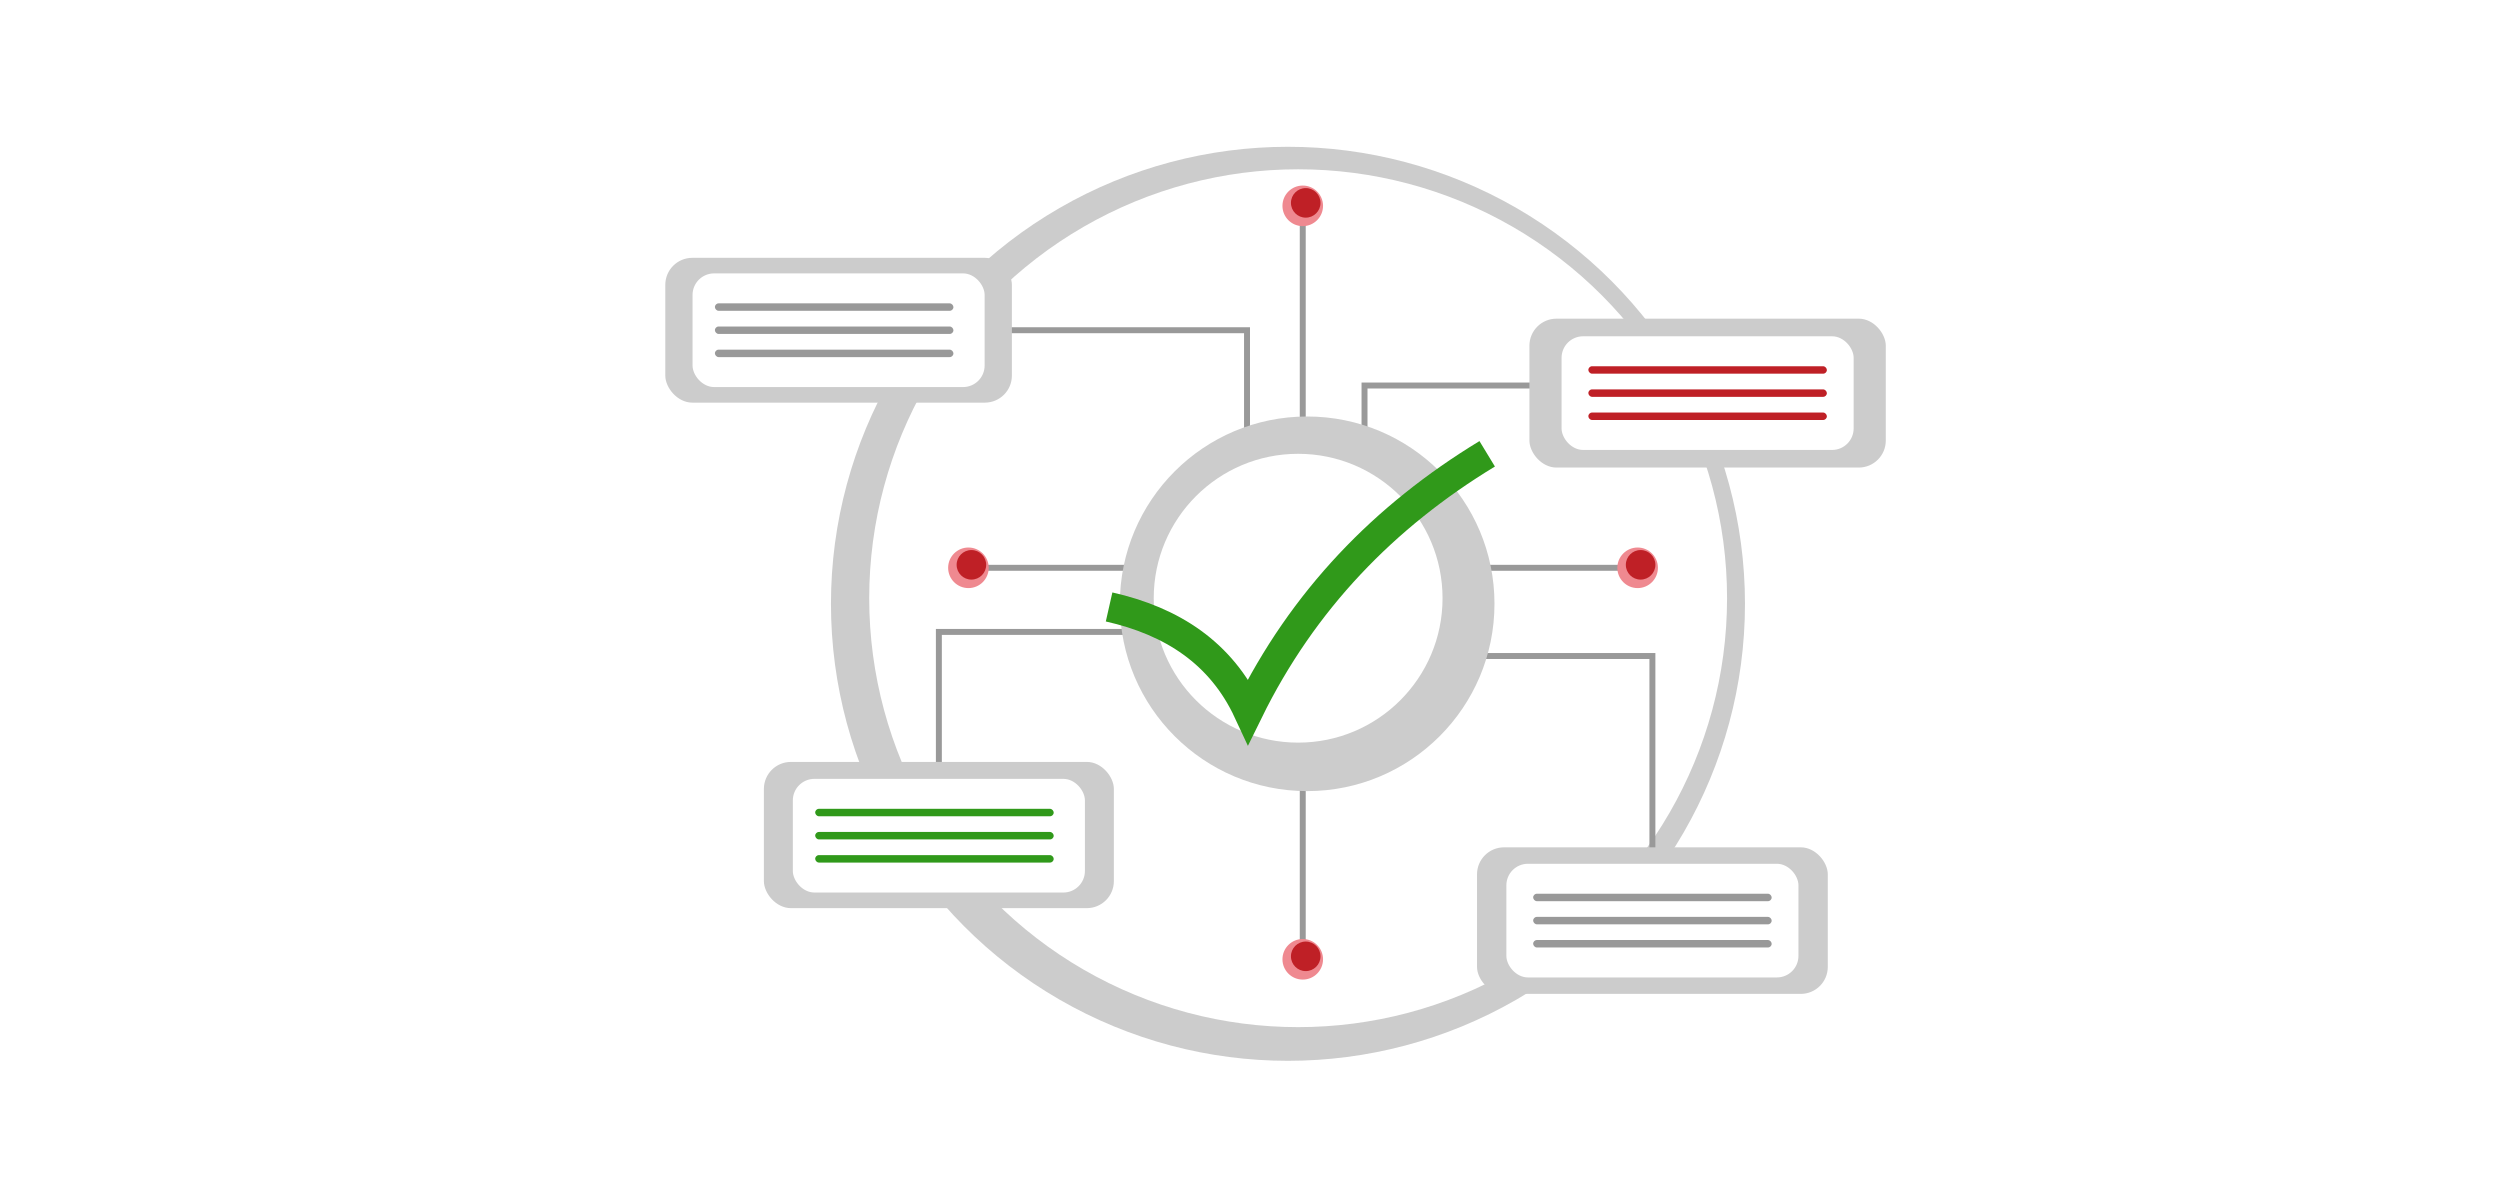 <?xml version="1.0" encoding="UTF-8"?>
<svg id="Layer_2" data-name="Layer 2" xmlns="http://www.w3.org/2000/svg" xmlns:xlink="http://www.w3.org/1999/xlink" viewBox="0 0 4200 2000">
  <defs>
    <style>
      .cls-1, .cls-2, .cls-3, .cls-4 {
        fill: #bf2026;
      }

      .cls-5 {
        filter: url(#drop-shadow-17);
      }

      .cls-5, .cls-6, .cls-7, .cls-8, .cls-9, .cls-10 {
        fill: #fff;
      }

      .cls-11 {
        filter: url(#drop-shadow-3);
      }

      .cls-11, .cls-12, .cls-13, .cls-14, .cls-15, .cls-16, .cls-17 {
        fill: none;
        stroke-miterlimit: 10;
      }

      .cls-11, .cls-12, .cls-13, .cls-14, .cls-15, .cls-17 {
        stroke: #999;
        stroke-width: 10px;
      }

      .cls-18 {
        filter: url(#drop-shadow-16);
      }

      .cls-18, .cls-19, .cls-20, .cls-21, .cls-22, .cls-23 {
        fill: #ccc;
      }

      .cls-19 {
        filter: url(#drop-shadow-12);
      }

      .cls-12 {
        filter: url(#drop-shadow-4);
      }

      .cls-13 {
        filter: url(#drop-shadow-6);
      }

      .cls-14 {
        filter: url(#drop-shadow-5);
      }

      .cls-24 {
        filter: url(#drop-shadow-30);
      }

      .cls-24, .cls-25, .cls-26, .cls-27, .cls-28, .cls-29 {
        fill: #999;
      }

      .cls-20 {
        filter: url(#drop-shadow-9);
      }

      .cls-6 {
        filter: url(#drop-shadow-15);
      }

      .cls-21 {
        filter: url(#drop-shadow-14);
      }

      .cls-2 {
        filter: url(#drop-shadow-26);
      }

      .cls-7 {
        filter: url(#drop-shadow-13);
      }

      .cls-3 {
        filter: url(#drop-shadow-25);
      }

      .cls-30 {
        filter: url(#drop-shadow-20);
      }

      .cls-30, .cls-31, .cls-32, .cls-33 {
        fill: #ef8990;
      }

      .cls-34 {
        filter: url(#drop-shadow-35);
      }

      .cls-34, .cls-35, .cls-36 {
        fill: #30991a;
      }

      .cls-4 {
        filter: url(#drop-shadow-24);
      }

      .cls-22 {
        filter: url(#drop-shadow-1);
      }

      .cls-31 {
        filter: url(#drop-shadow-21);
      }

      .cls-32 {
        filter: url(#drop-shadow-23);
      }

      .cls-33 {
        filter: url(#drop-shadow-22);
      }

      .cls-35 {
        filter: url(#drop-shadow-34);
      }

      .cls-25 {
        filter: url(#drop-shadow-31);
      }

      .cls-26 {
        filter: url(#drop-shadow-28);
      }

      .cls-8 {
        filter: url(#drop-shadow-10);
      }

      .cls-9 {
        filter: url(#drop-shadow-19);
      }

      .cls-15 {
        filter: url(#drop-shadow-8);
      }

      .cls-10 {
        filter: url(#drop-shadow-2);
      }

      .cls-27 {
        filter: url(#drop-shadow-27);
      }

      .cls-28 {
        filter: url(#drop-shadow-32);
      }

      .cls-29 {
        filter: url(#drop-shadow-29);
      }

      .cls-16 {
        filter: url(#drop-shadow-11);
        stroke: #30991a;
        stroke-width: 50px;
      }

      .cls-23 {
        filter: url(#drop-shadow-18);
      }

      .cls-36 {
        filter: url(#drop-shadow-33);
      }

      .cls-17 {
        filter: url(#drop-shadow-7);
      }
    </style>
    <filter id="drop-shadow-1" x="1380.34" y="230.83" width="1567" height="1567" filterUnits="userSpaceOnUse">
      <feOffset dx="-5" dy="5"/>
      <feGaussianBlur result="blur" stdDeviation="5"/>
      <feFlood flood-color="#000" flood-opacity=".75"/>
      <feComposite in2="blur" operator="in"/>
      <feComposite in="SourceGraphic"/>
    </filter>
    <filter id="drop-shadow-2" x="1445" y="269" width="1472" height="1472" filterUnits="userSpaceOnUse">
      <feOffset dx="-5" dy="5"/>
      <feGaussianBlur result="blur-2" stdDeviation="5"/>
      <feFlood flood-color="#000" flood-opacity=".75"/>
      <feComposite in2="blur-2" operator="in"/>
      <feComposite in="SourceGraphic"/>
    </filter>
    <filter id="drop-shadow-3" x="1623" y="933" width="1132" height="41" filterUnits="userSpaceOnUse">
      <feOffset dx="-5" dy="5"/>
      <feGaussianBlur result="blur-3" stdDeviation="5"/>
      <feFlood flood-color="#000" flood-opacity=".75"/>
      <feComposite in2="blur-3" operator="in"/>
      <feComposite in="SourceGraphic"/>
    </filter>
    <filter id="drop-shadow-4" x="2168" y="344" width="41" height="1269" filterUnits="userSpaceOnUse">
      <feOffset dx="-5" dy="5"/>
      <feGaussianBlur result="blur-4" stdDeviation="5"/>
      <feFlood flood-color="#000" flood-opacity=".75"/>
      <feComposite in2="blur-4" operator="in"/>
      <feComposite in="SourceGraphic"/>
    </filter>
    <filter id="drop-shadow-5" x="2322" y="1082" width="475" height="480" filterUnits="userSpaceOnUse">
      <feOffset dx="-5" dy="5"/>
      <feGaussianBlur result="blur-5" stdDeviation="5"/>
      <feFlood flood-color="#000" flood-opacity=".75"/>
      <feComposite in2="blur-5" operator="in"/>
      <feComposite in="SourceGraphic"/>
    </filter>
    <filter id="drop-shadow-6" x="2272" y="627" width="512" height="222" filterUnits="userSpaceOnUse">
      <feOffset dx="-5" dy="5"/>
      <feGaussianBlur result="blur-6" stdDeviation="5"/>
      <feFlood flood-color="#000" flood-opacity=".75"/>
      <feComposite in2="blur-6" operator="in"/>
      <feComposite in="SourceGraphic"/>
    </filter>
    <filter id="drop-shadow-7" x="1557" y="1041" width="553" height="327" filterUnits="userSpaceOnUse">
      <feOffset dx="-5" dy="5"/>
      <feGaussianBlur result="blur-7" stdDeviation="5"/>
      <feFlood flood-color="#000" flood-opacity=".75"/>
      <feComposite in2="blur-7" operator="in"/>
      <feComposite in="SourceGraphic"/>
    </filter>
    <filter id="drop-shadow-8" x="1561" y="534" width="554" height="413" filterUnits="userSpaceOnUse">
      <feOffset dx="-5" dy="5"/>
      <feGaussianBlur result="blur-8" stdDeviation="5"/>
      <feFlood flood-color="#000" flood-opacity=".75"/>
      <feComposite in2="blur-8" operator="in"/>
      <feComposite in="SourceGraphic"/>
    </filter>
    <filter id="drop-shadow-9" x="1865.73" y="684.3" width="660" height="660" filterUnits="userSpaceOnUse">
      <feOffset dx="-5" dy="5"/>
      <feGaussianBlur result="blur-9" stdDeviation="5"/>
      <feFlood flood-color="#000" flood-opacity=".75"/>
      <feComposite in2="blur-9" operator="in"/>
      <feComposite in="SourceGraphic"/>
    </filter>
    <filter id="drop-shadow-10" x="1923" y="747" width="516" height="516" filterUnits="userSpaceOnUse">
      <feOffset dx="-5" dy="5"/>
      <feGaussianBlur result="blur-10" stdDeviation="5"/>
      <feFlood flood-color="#000" flood-opacity=".75"/>
      <feComposite in2="blur-10" operator="in"/>
      <feComposite in="SourceGraphic"/>
    </filter>
    <filter id="drop-shadow-11" x="1842" y="726" width="685" height="543" filterUnits="userSpaceOnUse">
      <feOffset dx="-5" dy="5"/>
      <feGaussianBlur result="blur-11" stdDeviation="5"/>
      <feFlood flood-color="#000" flood-opacity=".75"/>
      <feComposite in2="blur-11" operator="in"/>
      <feComposite in="SourceGraphic"/>
    </filter>
    <filter id="drop-shadow-12" x="1102.48" y="417.54" width="613" height="274" filterUnits="userSpaceOnUse">
      <feOffset dx="-5" dy="5"/>
      <feGaussianBlur result="blur-12" stdDeviation="5"/>
      <feFlood flood-color="#000" flood-opacity=".75"/>
      <feComposite in2="blur-12" operator="in"/>
      <feComposite in="SourceGraphic"/>
    </filter>
    <filter id="drop-shadow-13" x="1148" y="444" width="522" height="222" filterUnits="userSpaceOnUse">
      <feOffset dx="-5" dy="5"/>
      <feGaussianBlur result="blur-13" stdDeviation="5"/>
      <feFlood flood-color="#000" flood-opacity=".75"/>
      <feComposite in2="blur-13" operator="in"/>
      <feComposite in="SourceGraphic"/>
    </filter>
    <filter id="drop-shadow-14" x="2465.87" y="1408.07" width="620" height="277" filterUnits="userSpaceOnUse">
      <feOffset dx="-5" dy="5"/>
      <feGaussianBlur result="blur-14" stdDeviation="5"/>
      <feFlood flood-color="#000" flood-opacity=".75"/>
      <feComposite in2="blur-14" operator="in"/>
      <feComposite in="SourceGraphic"/>
    </filter>
    <filter id="drop-shadow-15" x="2515" y="1436" width="522" height="222" filterUnits="userSpaceOnUse">
      <feOffset dx="-5" dy="5"/>
      <feGaussianBlur result="blur-15" stdDeviation="5"/>
      <feFlood flood-color="#000" flood-opacity=".75"/>
      <feComposite in2="blur-15" operator="in"/>
      <feComposite in="SourceGraphic"/>
    </filter>
    <filter id="drop-shadow-16" x="1268.33" y="1264.23" width="618" height="277" filterUnits="userSpaceOnUse">
      <feOffset dx="-5" dy="5"/>
      <feGaussianBlur result="blur-16" stdDeviation="5"/>
      <feFlood flood-color="#000" flood-opacity=".75"/>
      <feComposite in2="blur-16" operator="in"/>
      <feComposite in="SourceGraphic"/>
    </filter>
    <filter id="drop-shadow-17" x="1316" y="1293" width="522" height="222" filterUnits="userSpaceOnUse">
      <feOffset dx="-5" dy="5"/>
      <feGaussianBlur result="blur-17" stdDeviation="5"/>
      <feFlood flood-color="#000" flood-opacity=".75"/>
      <feComposite in2="blur-17" operator="in"/>
      <feComposite in="SourceGraphic"/>
    </filter>
    <filter id="drop-shadow-18" x="2553.74" y="520.1" width="630" height="281" filterUnits="userSpaceOnUse">
      <feOffset dx="-5" dy="5"/>
      <feGaussianBlur result="blur-18" stdDeviation="5"/>
      <feFlood flood-color="#000" flood-opacity=".75"/>
      <feComposite in2="blur-18" operator="in"/>
      <feComposite in="SourceGraphic"/>
    </filter>
    <filter id="drop-shadow-19" x="2608" y="549" width="522" height="222" filterUnits="userSpaceOnUse">
      <feOffset dx="-5" dy="5"/>
      <feGaussianBlur result="blur-19" stdDeviation="5"/>
      <feFlood flood-color="#000" flood-opacity=".75"/>
      <feComposite in2="blur-19" operator="in"/>
      <feComposite in="SourceGraphic"/>
    </filter>
    <filter id="drop-shadow-20" x="1577" y="904" width="100" height="100" filterUnits="userSpaceOnUse">
      <feOffset dx="-5" dy="5"/>
      <feGaussianBlur result="blur-20" stdDeviation="5"/>
      <feFlood flood-color="#000" flood-opacity=".75"/>
      <feComposite in2="blur-20" operator="in"/>
      <feComposite in="SourceGraphic"/>
    </filter>
    <filter id="drop-shadow-21" x="2139" y="1562" width="99" height="99" filterUnits="userSpaceOnUse">
      <feOffset dx="-5" dy="5"/>
      <feGaussianBlur result="blur-21" stdDeviation="5"/>
      <feFlood flood-color="#000" flood-opacity=".75"/>
      <feComposite in2="blur-21" operator="in"/>
      <feComposite in="SourceGraphic"/>
    </filter>
    <filter id="drop-shadow-22" x="2702" y="904" width="99" height="100" filterUnits="userSpaceOnUse">
      <feOffset dx="-5" dy="5"/>
      <feGaussianBlur result="blur-22" stdDeviation="5"/>
      <feFlood flood-color="#000" flood-opacity=".75"/>
      <feComposite in2="blur-22" operator="in"/>
      <feComposite in="SourceGraphic"/>
    </filter>
    <filter id="drop-shadow-23" x="2139" y="296" width="99" height="99" filterUnits="userSpaceOnUse">
      <feOffset dx="-5" dy="5"/>
      <feGaussianBlur result="blur-23" stdDeviation="5"/>
      <feFlood flood-color="#000" flood-opacity=".75"/>
      <feComposite in2="blur-23" operator="in"/>
      <feComposite in="SourceGraphic"/>
    </filter>
    <filter id="drop-shadow-24" x="2653" y="638.48" width="432" height="44" filterUnits="userSpaceOnUse">
      <feOffset dx="-5" dy="5"/>
      <feGaussianBlur result="blur-24" stdDeviation="5"/>
      <feFlood flood-color="#000" flood-opacity=".75"/>
      <feComposite in2="blur-24" operator="in"/>
      <feComposite in="SourceGraphic"/>
    </filter>
    <filter id="drop-shadow-25" x="2653" y="599.48" width="432" height="44" filterUnits="userSpaceOnUse">
      <feOffset dx="-5" dy="5"/>
      <feGaussianBlur result="blur-25" stdDeviation="5"/>
      <feFlood flood-color="#000" flood-opacity=".75"/>
      <feComposite in2="blur-25" operator="in"/>
      <feComposite in="SourceGraphic"/>
    </filter>
    <filter id="drop-shadow-26" x="2653" y="677.48" width="432" height="44" filterUnits="userSpaceOnUse">
      <feOffset dx="-5" dy="5"/>
      <feGaussianBlur result="blur-26" stdDeviation="5"/>
      <feFlood flood-color="#000" flood-opacity=".75"/>
      <feComposite in2="blur-26" operator="in"/>
      <feComposite in="SourceGraphic"/>
    </filter>
    <filter id="drop-shadow-27" x="2560" y="1525" width="432" height="43" filterUnits="userSpaceOnUse">
      <feOffset dx="-5" dy="5"/>
      <feGaussianBlur result="blur-27" stdDeviation="5"/>
      <feFlood flood-color="#000" flood-opacity=".75"/>
      <feComposite in2="blur-27" operator="in"/>
      <feComposite in="SourceGraphic"/>
    </filter>
    <filter id="drop-shadow-28" x="2560" y="1486" width="432" height="43" filterUnits="userSpaceOnUse">
      <feOffset dx="-5" dy="5"/>
      <feGaussianBlur result="blur-28" stdDeviation="5"/>
      <feFlood flood-color="#000" flood-opacity=".75"/>
      <feComposite in2="blur-28" operator="in"/>
      <feComposite in="SourceGraphic"/>
    </filter>
    <filter id="drop-shadow-29" x="2560" y="1564" width="432" height="43" filterUnits="userSpaceOnUse">
      <feOffset dx="-5" dy="5"/>
      <feGaussianBlur result="blur-29" stdDeviation="5"/>
      <feFlood flood-color="#000" flood-opacity=".75"/>
      <feComposite in2="blur-29" operator="in"/>
      <feComposite in="SourceGraphic"/>
    </filter>
    <filter id="drop-shadow-30" x="1186" y="533" width="431" height="44" filterUnits="userSpaceOnUse">
      <feOffset dx="-5" dy="5"/>
      <feGaussianBlur result="blur-30" stdDeviation="5"/>
      <feFlood flood-color="#000" flood-opacity=".75"/>
      <feComposite in2="blur-30" operator="in"/>
      <feComposite in="SourceGraphic"/>
    </filter>
    <filter id="drop-shadow-31" x="1186" y="494" width="431" height="44" filterUnits="userSpaceOnUse">
      <feOffset dx="-5" dy="5"/>
      <feGaussianBlur result="blur-31" stdDeviation="5"/>
      <feFlood flood-color="#000" flood-opacity=".75"/>
      <feComposite in2="blur-31" operator="in"/>
      <feComposite in="SourceGraphic"/>
    </filter>
    <filter id="drop-shadow-32" x="1186" y="572" width="431" height="43" filterUnits="userSpaceOnUse">
      <feOffset dx="-5" dy="5"/>
      <feGaussianBlur result="blur-32" stdDeviation="5"/>
      <feFlood flood-color="#000" flood-opacity=".75"/>
      <feComposite in2="blur-32" operator="in"/>
      <feComposite in="SourceGraphic"/>
    </filter>
    <filter id="drop-shadow-33" x="1354" y="1382" width="432" height="44" filterUnits="userSpaceOnUse">
      <feOffset dx="-5" dy="5"/>
      <feGaussianBlur result="blur-33" stdDeviation="5"/>
      <feFlood flood-color="#000" flood-opacity=".75"/>
      <feComposite in2="blur-33" operator="in"/>
      <feComposite in="SourceGraphic"/>
    </filter>
    <filter id="drop-shadow-34" x="1354" y="1343" width="432" height="44" filterUnits="userSpaceOnUse">
      <feOffset dx="-5" dy="5"/>
      <feGaussianBlur result="blur-34" stdDeviation="5"/>
      <feFlood flood-color="#000" flood-opacity=".75"/>
      <feComposite in2="blur-34" operator="in"/>
      <feComposite in="SourceGraphic"/>
    </filter>
    <filter id="drop-shadow-35" x="1354" y="1421" width="432" height="44" filterUnits="userSpaceOnUse">
      <feOffset dx="-5" dy="5"/>
      <feGaussianBlur result="blur-35" stdDeviation="5"/>
      <feFlood flood-color="#000" flood-opacity=".75"/>
      <feComposite in2="blur-35" operator="in"/>
      <feComposite in="SourceGraphic"/>
    </filter>
  </defs>
  <circle class="cls-22" cx="2168.79" cy="1009.39" r="767.78"/>
  <circle class="cls-10" cx="2185.87" cy="1000" r="720.59"/>
  <line class="cls-11" x1="1643.06" y1="948.91" x2="2744.19" y2="948.91"/>
  <line class="cls-12" x1="2193.62" y1="354.54" x2="2193.62" y2="1592.91"/>
  <polyline class="cls-14" points="2781.04 1541.62 2781.04 1097.1 2342.39 1097.1"/>
  <polyline class="cls-13" points="2297.39 828.15 2297.39 642.67 2774 642.67"/>
  <polyline class="cls-17" points="1582.3 1347.76 1582.3 1056.63 2100 1056.63"/>
  <polyline class="cls-15" points="1581.7 549.78 2100 549.78 2100 927"/>
  <circle class="cls-20" cx="2201.04" cy="1009.39" r="314.68"/>
  <circle class="cls-8" cx="2185.87" cy="1000" r="242.61"/>
  <path class="cls-16" d="M1868.27,1014.69c106.4,24.04,188.37,77.63,233.82,175.37,91.69-186.74,228.66-327.75,401.38-432.67"/>
  <rect class="cls-19" x="1122.7" y="428.15" width="582.26" height="243.27" rx="45.39" ry="45.39"/>
  <rect class="cls-7" x="1168.48" y="454.3" width="490.7" height="190.96" rx="36.2" ry="36.2"/>
  <rect class="cls-21" x="2486.39" y="1418.51" width="589.3" height="246.22" rx="45.39" ry="45.39"/>
  <rect class="cls-6" x="2535.7" y="1446.14" width="490.7" height="190.96" rx="36.2" ry="36.2"/>
  <rect class="cls-18" x="1288.33" y="1275.02" width="587.96" height="245.65" rx="45.39" ry="45.39"/>
  <rect class="cls-5" x="1336.96" y="1303.49" width="490.7" height="190.96" rx="36.2" ry="36.2"/>
  <rect class="cls-23" x="2574.43" y="530.36" width="598.7" height="250.14" rx="45.39" ry="45.39"/>
  <rect class="cls-9" x="2628.43" y="559.96" width="490.7" height="190.96" rx="36.2" ry="36.2"/>
  <circle class="cls-30" cx="1631.96" cy="948.91" r="34.09"/>
  <circle class="cls-31" cx="2193.62" cy="1606.62" r="34.09"/>
  <circle class="cls-33" cx="2756.22" cy="948.91" r="34.09"/>
  <circle class="cls-32" cx="2193.62" cy="340.83" r="34.09"/>
  <circle class="cls-1" cx="1631.96" cy="948.91" r="24.83"/>
  <circle class="cls-1" cx="2756.22" cy="948.91" r="24.83"/>
  <circle class="cls-1" cx="2193.62" cy="340.83" r="24.83"/>
  <circle class="cls-1" cx="2193.62" cy="1606.62" r="24.83"/>
  <rect class="cls-4" x="2673.43" y="649.17" width="400.7" height="12.52" rx="6.26" ry="6.26"/>
  <rect class="cls-3" x="2673.43" y="610.28" width="400.7" height="12.52" rx="6.26" ry="6.26"/>
  <rect class="cls-2" x="2673.43" y="688.07" width="400.7" height="12.52" rx="6.26" ry="6.26"/>
  <rect class="cls-27" x="2580.7" y="1535.36" width="400.7" height="12.52" rx="6.26" ry="6.26"/>
  <rect class="cls-26" x="2580.7" y="1496.47" width="400.7" height="12.52" rx="6.26" ry="6.26"/>
  <rect class="cls-29" x="2580.7" y="1574.25" width="400.7" height="12.52" rx="6.26" ry="6.26"/>
  <rect class="cls-24" x="1206.04" y="543.52" width="400.7" height="12.52" rx="6.26" ry="6.26"/>
  <rect class="cls-25" x="1206.04" y="504.63" width="400.7" height="12.52" rx="6.26" ry="6.26"/>
  <rect class="cls-28" x="1206.04" y="582.42" width="400.7" height="12.52" rx="6.26" ry="6.26"/>
  <rect class="cls-36" x="1374.52" y="1392.7" width="400.7" height="12.52" rx="6.26" ry="6.26"/>
  <rect class="cls-35" x="1374.52" y="1353.81" width="400.7" height="12.52" rx="6.26" ry="6.26"/>
  <rect class="cls-34" x="1374.52" y="1431.6" width="400.7" height="12.52" rx="6.26" ry="6.26"/>
</svg>
